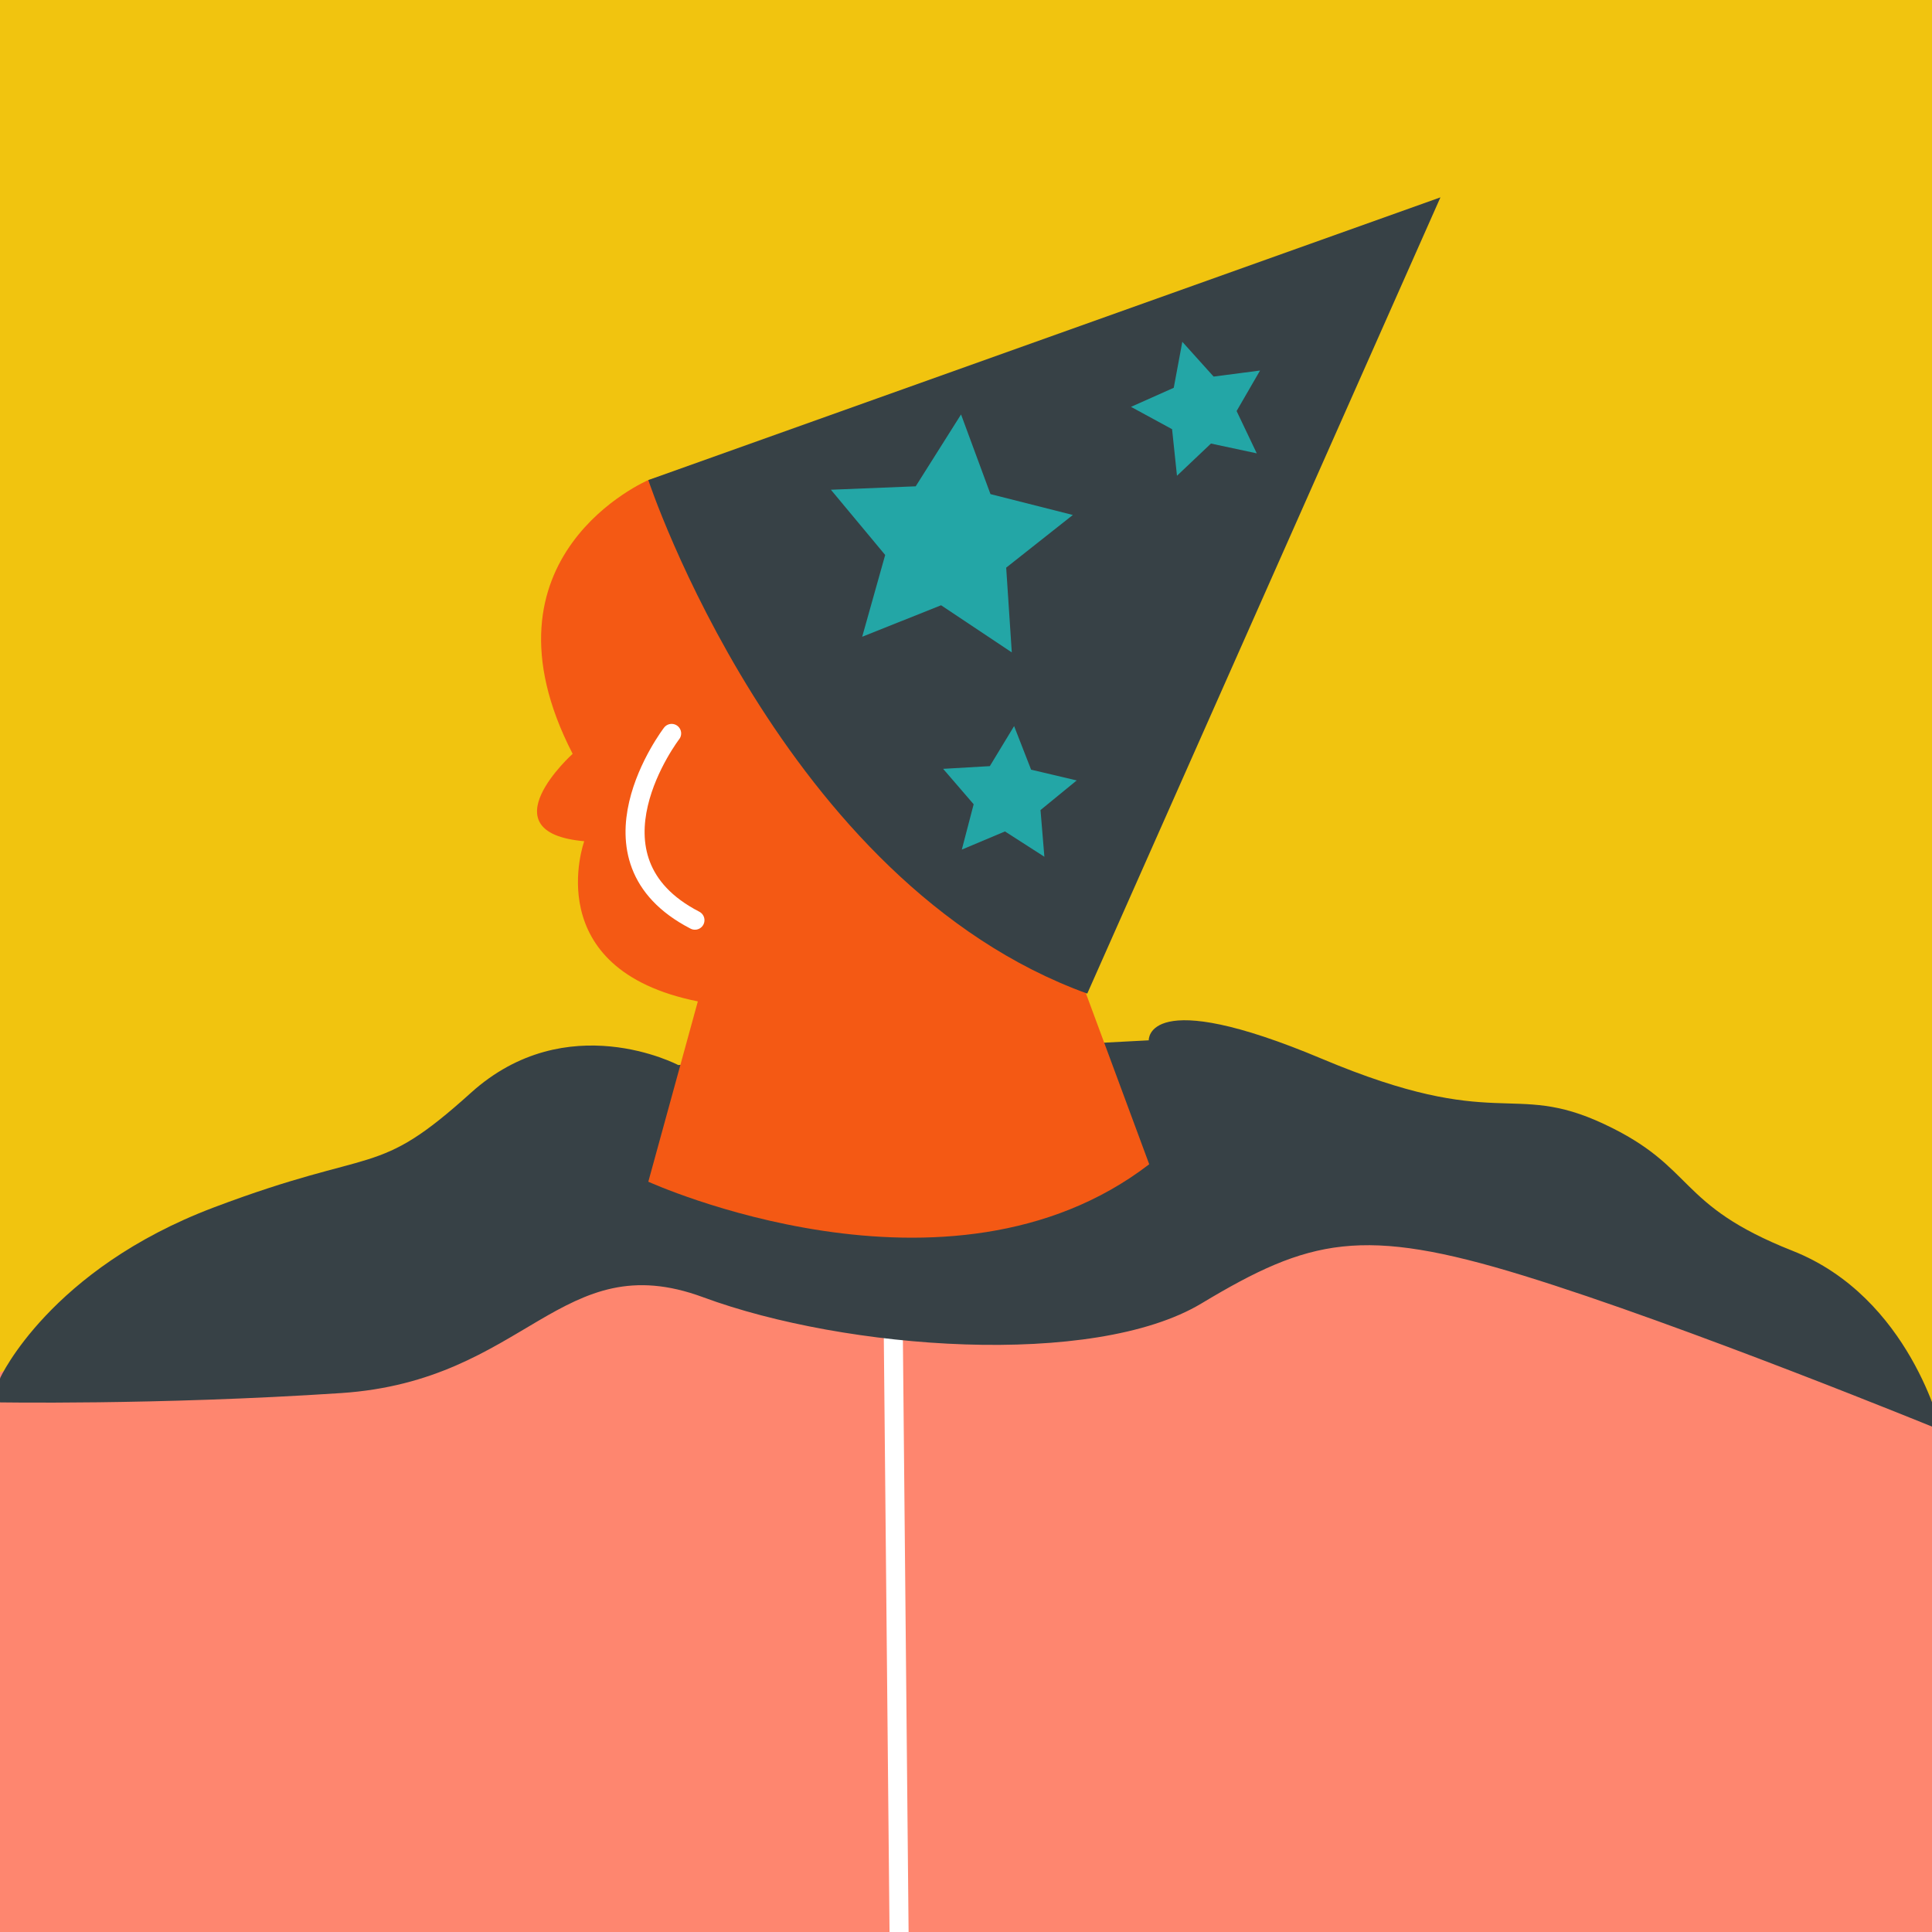<svg id="Livello_1" data-name="Livello 1" xmlns="http://www.w3.org/2000/svg" viewBox="0 0 300 300"><rect x="0" y="0" width="300" height="300" fill="#333333" stroke="none"/><defs><clipPath id="clip-path"><path class="cls-1" d="M0 0h300v300H0z"/></clipPath><style>.cls-1{fill:none}.cls-6{fill:#374146}.cls-9{fill:#23a6a6}</style></defs><g clip-path="url(#clip-path)"><circle class="cls-1" cx="150" cy="140.645" r="146.72"/><path fill="#f1c40f" d="M-7.794-5.211H305.58v314.717H-7.794z"/><path d="M84.217 178.194l-89 36.894v93.278l118.049-.408c4.284 0 190.165.73 190.165.73l1-84.594c1.4 0-40.27-31.692-40.27-31.692l-59.03-20.637-44.27 28.4-74.749-3.2z" fill="#fe866f"/><path stroke="#fff" stroke-miterlimit="10" stroke-width="2.96" fill="none" d="M138.629 198.455l1.042 108.33"/><path class="cls-6" d="M.043 213.934s7.7-16.827 33.165-26.447 25-4.326 39.9-17.784 32.2-4.326 32.2-4.326l73.07-3.837s-.489-8.653 26.914 2.88 29.317 3.359 43.742 10.1 11.055 12.49 29.317 19.707 23.08 27.873 23.08 27.873-39.894-16.338-64.9-24.034-33.165-5.762-49.96 4.326-55.275 7.218-77.385-.957-27.4 12.979-56.243 14.882S-.882 217.75-.882 217.75z"/><path d="M100.67 74.545s-27.58 11.76-11.75 42.51c0 0-13.57 12.21 1.8 13.57 0 0-7.23 19.89 17.64 24.87l-7.69 28s46.58 21.26 77.78-2.71l-18.09-48.84s-31.2-56.94-34.36-58.3-5.43-5.43-25.33.9z" fill="#f45914"/><path d="M104.29 113.885s-14.92 19.45 3.62 29" stroke-linecap="round" stroke="#fff" stroke-miterlimit="10" stroke-width="2.96" fill="none"/><path class="cls-6" d="M100.67 74.545s20.68 62.55 68.16 79.74l54.84-123.64z"/><path class="cls-9" d="M157.11 101.305l-10.98-7.32-12.25 4.89 3.57-12.7-8.43-10.13 13.17-.53 7.04-11.16 4.57 12.37 12.79 3.24-10.35 8.18.87 13.16zM195.15 70.395l-7.11-1.52-5.28 5-.76-7.23-6.38-3.47 6.64-2.96 1.33-7.14 4.86 5.4 7.21-.94-3.64 6.29 3.13 6.57zM149.35 131.925l1.84-7.04-4.74-5.5 7.25-.42 3.77-6.22 2.64 6.77 7.08 1.67-5.62 4.6.6 7.25-6.12-3.93-6.7 2.82z"/></g></svg>